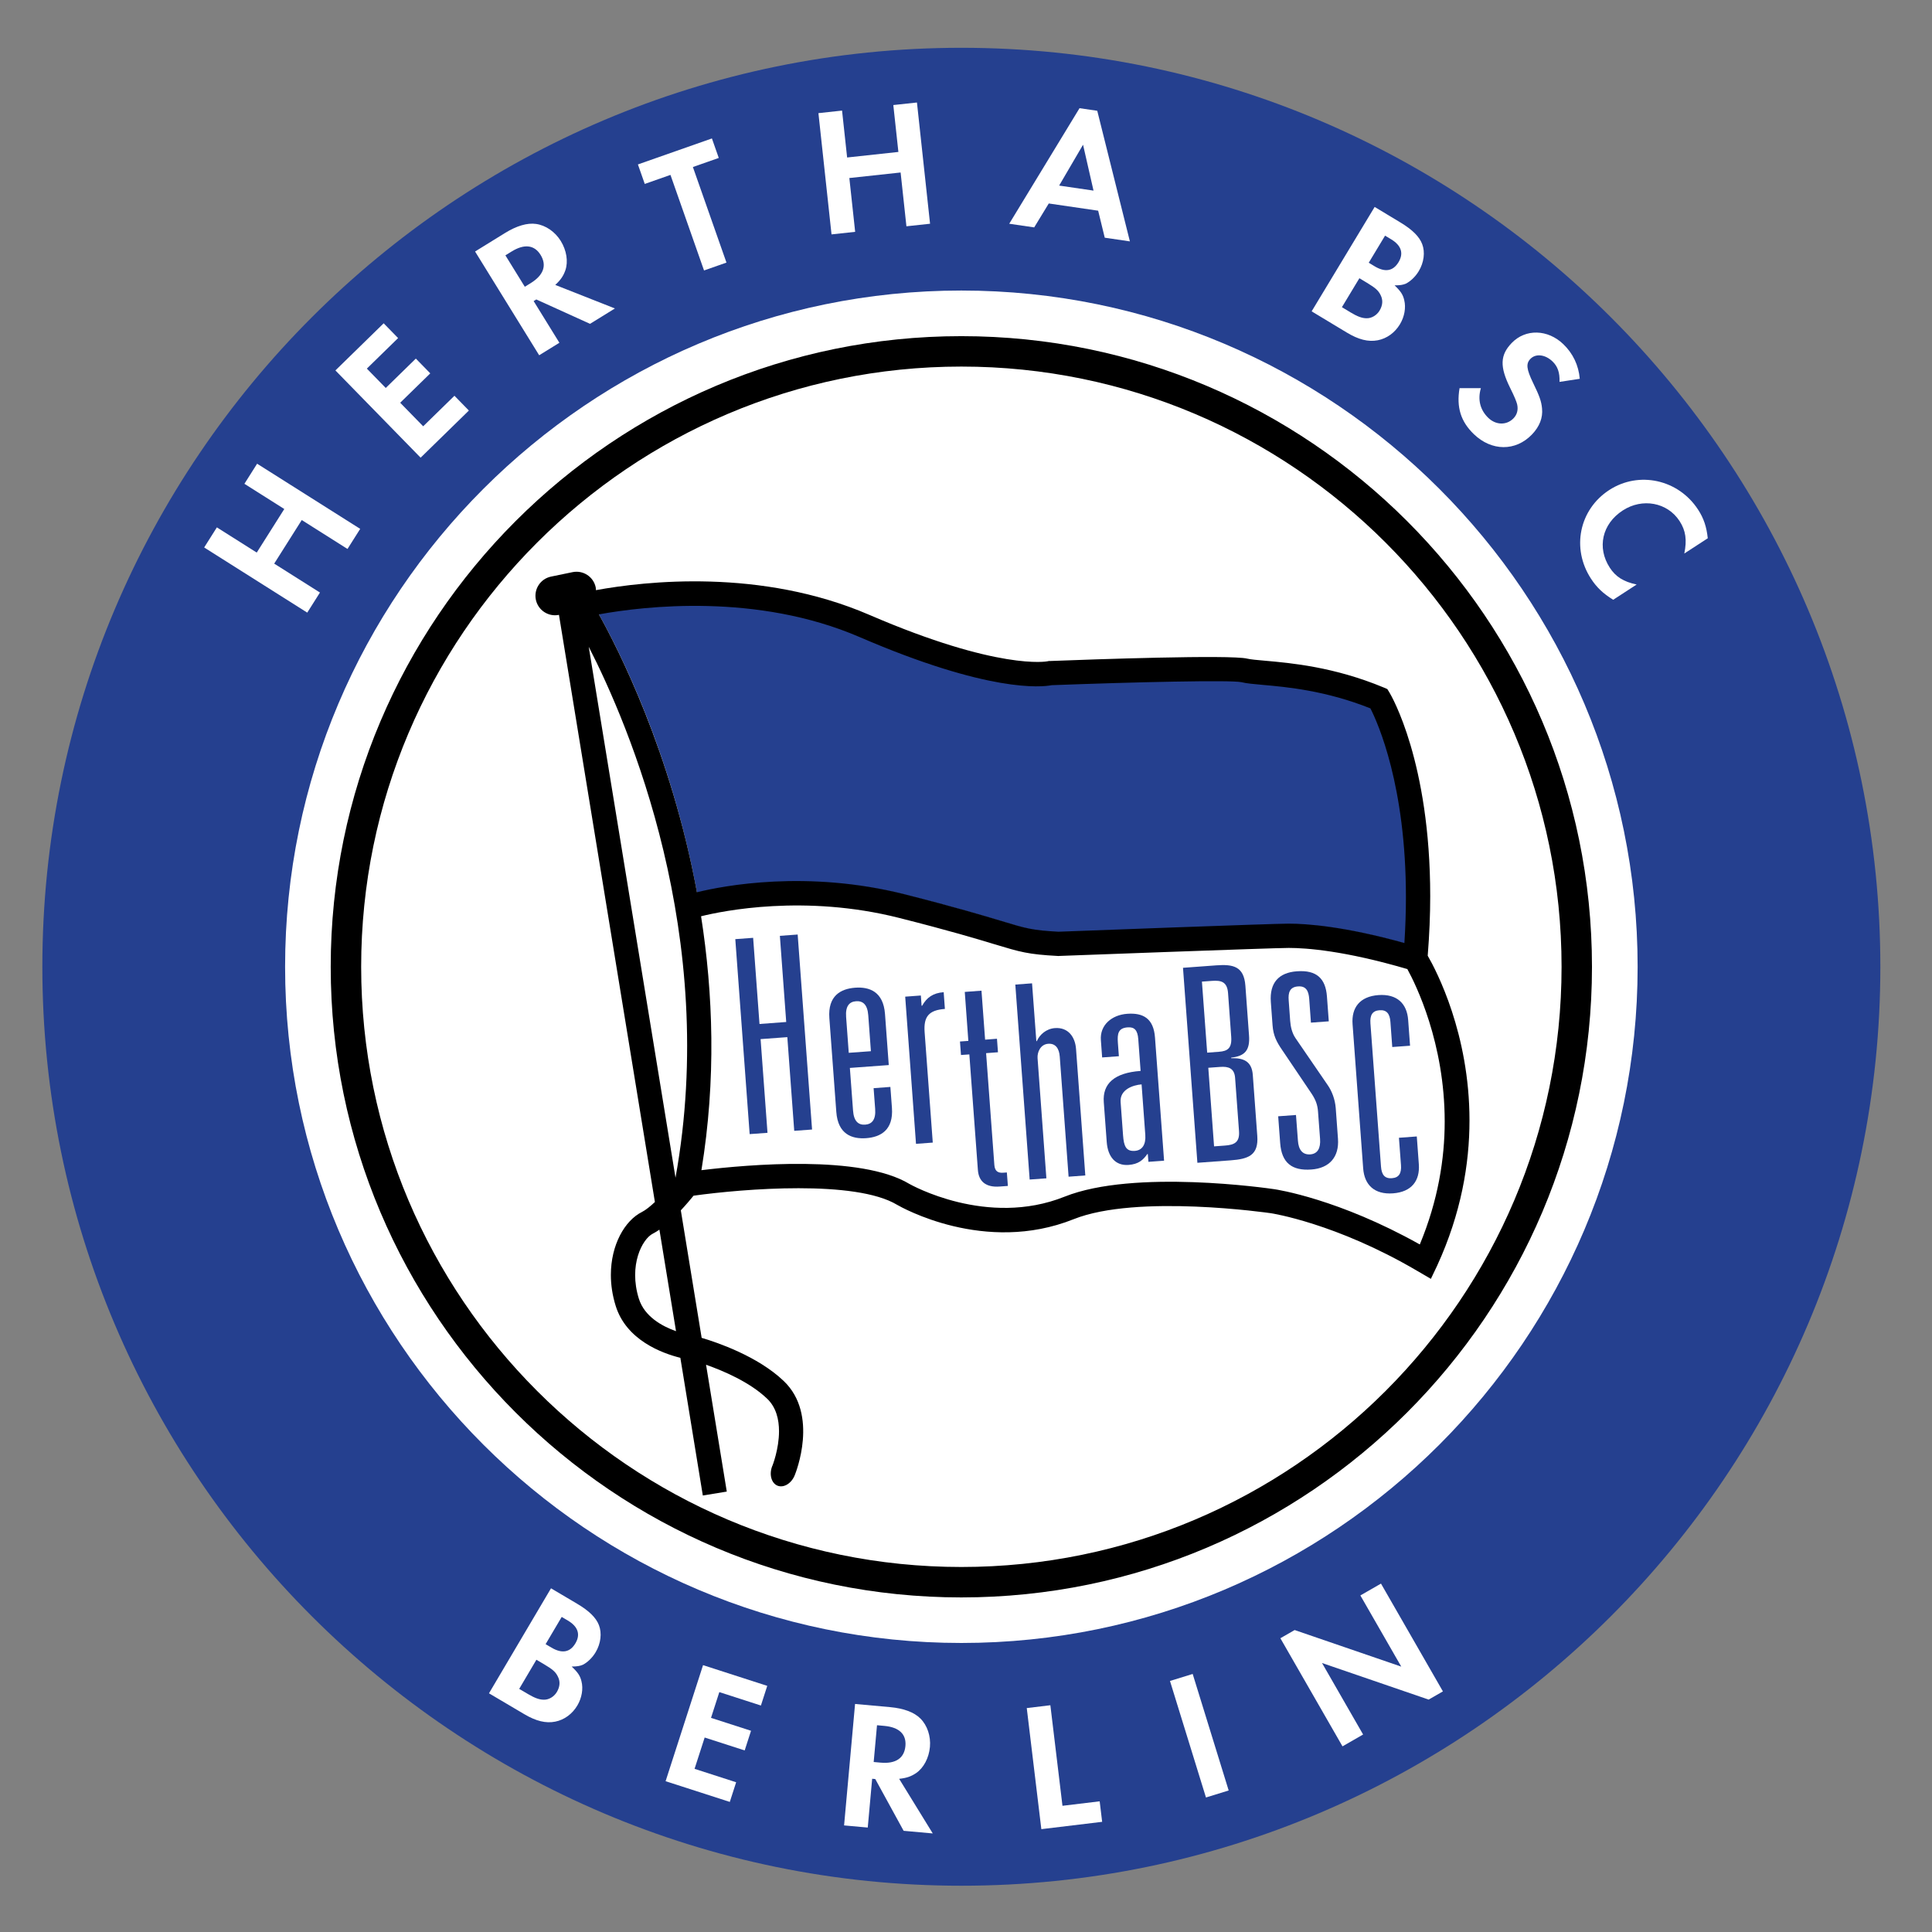 <?xml version="1.0" encoding="utf-8"?>
<!-- Generator: Adobe Illustrator 19.1.0, SVG Export Plug-In . SVG Version: 6.00 Build 0)  -->
<svg version="1.1" id="Layer_1" xmlns="http://www.w3.org/2000/svg" xmlns:xlink="http://www.w3.org/1999/xlink" x="0px" y="0px"
	 viewBox="0 0 400 400" enable-background="new 0 0 400 400" xml:space="preserve">
<rect x="0" y="0" width="400" height="400" fill="#808080" stroke="none"/>
<path fill="#25408F" d="M8.769,200.166c0,104.903,85.362,190.253,190.271,190.253c104.907,0,190.266-85.35,190.266-190.253
	c0-104.915-85.359-190.271-190.266-190.271C94.131,9.895,8.769,95.251,8.769,200.166z"/>
<path fill="#FFFFFF" d="M58.859,105.384l-8.255-5.218l2.629-4.16l21.342,13.49l-2.629,4.16l-9.471-5.987l-5.704,9.023l9.471,5.987
	l-2.629,4.159l-21.342-13.49l2.629-4.16l8.255,5.218L58.859,105.384z"/>
<path fill="#FFFFFF" d="M75.951,76.316l3.915,4.008l6.228-6.084l2.989,3.06l-6.228,6.083l4.761,4.875l6.472-6.321l2.989,3.06
	l-9.992,9.76L69.443,76.694l9.992-9.759l2.989,3.06L75.951,76.316z"/>
<path fill="#FFFFFF" d="M108.656,59.372l-4.019-6.505l1.289-0.796c2.608-1.611,4.701-1.391,5.995,0.702
	c1.332,2.158,0.632,4.193-2.041,5.844L108.656,59.372z M114.961,58.991c1.161-1.073,1.683-1.885,2.09-3.026
	c0.62-1.807,0.258-4.12-0.956-6.084c-1.174-1.9-3.113-3.238-5.11-3.517c-1.808-0.262-4.026,0.396-6.41,1.868l-6.215,3.839
	l13.27,21.481l4.187-2.587l-5.332-8.63l0.547-0.338l11.128,5.049l5.153-3.183L114.961,58.991z"/>
<path fill="#FFFFFF" d="M145.763,55.996l-6.951-19.785l-5.321,1.87l-1.418-4.035l15.321-5.383l1.418,4.036l-5.357,1.881
	l6.951,19.785L145.763,55.996z"/>
<path fill="#FFFFFF" d="M186.001,31.458l-1.05-9.709l4.893-0.529l2.714,25.102l-4.893,0.529l-1.204-11.139l-10.613,1.147
	l1.204,11.139l-4.893,0.53l-2.713-25.103l4.893-0.529l1.049,9.71L186.001,31.458z"/>
<path fill="#FFFFFF" d="M226.402,39.464l-7.117-1.041l4.949-8.458L226.402,39.464z M227.362,43.621l1.365,5.593l5.205,0.761
	l-6.757-27.04l-3.67-0.537L208.95,46.323l5.169,0.756l3.018-4.952L227.362,43.621z"/>
<path fill="#FFFFFF" d="M283.384,54.394l3.381-5.607l1.266,0.763c2.106,1.271,2.622,2.909,1.525,4.724
	c-1.135,1.88-2.803,2.155-4.975,0.845L283.384,54.394z M271.562,64.46l7.293,4.4c2.398,1.447,4.427,1.965,6.376,1.593
	c1.898-0.359,3.557-1.569,4.612-3.319c0.938-1.555,1.275-3.431,0.888-4.99c-0.25-1.124-0.733-1.858-1.996-3.063
	c1.156-0.01,1.686-0.087,2.336-0.357c0.956-0.485,1.966-1.423,2.669-2.59c1.075-1.782,1.347-3.918,0.715-5.581
	c-0.575-1.54-2.005-2.979-4.502-4.485l-5.345-3.226L271.562,64.46z M277.83,63.599l3.617-5.996l1.588,0.959
	c1.749,1.056,2.354,1.596,2.803,2.532c0.53,1.027,0.444,2.123-0.22,3.226c-0.587,0.972-1.674,1.599-2.672,1.571
	c-0.936,0.01-1.94-0.375-3.301-1.196L277.83,63.599z"/>
<path fill="#FFFFFF" d="M322.883,79.067c0.068-1.929-0.381-3.205-1.445-4.23c-1.528-1.47-3.486-1.675-4.588-0.53
	c-0.944,0.981-0.816,2.103,0.548,4.942c1.308,2.68,1.731,3.823,1.865,5.319c0.197,1.924-0.518,3.758-2.094,5.393
	c-3.387,3.517-8.342,3.475-12.021-0.07c-2.699-2.6-3.638-5.554-2.961-9.528l4.415-0.002c-0.703,2.369-0.155,4.527,1.534,6.155
	c1.582,1.523,3.804,1.563,5.223,0.09c0.736-0.763,1.01-1.759,0.748-2.906c-0.143-0.559-0.536-1.569-1.454-3.399
	c-2.172-4.403-2.082-6.788,0.334-9.295c2.863-2.972,7.469-2.844,10.687,0.256c1.99,1.917,3.161,4.358,3.399,7.164L322.883,79.067z"
	/>
<path fill="#FFFFFF" d="M348.719,114.6c0.569-2.807,0.298-4.753-0.983-6.72c-2.517-3.872-7.704-4.834-11.765-2.192
	c-4.284,2.786-5.38,7.698-2.675,11.855c1.216,1.872,2.833,2.899,5.556,3.475l-4.856,3.158c-2.106-1.295-3.444-2.59-4.6-4.368
	c-4.088-6.283-2.443-14.307,3.778-18.352c6.155-4.003,14.336-2.188,18.4,4.063c1.156,1.777,1.746,3.516,2.002,5.924L348.719,114.6z"
	/>
<path fill="#FFFFFF" d="M112.964,340.405l3.331-5.638l1.271,0.751c2.118,1.251,2.649,2.884,1.571,4.709
	c-1.117,1.89-2.783,2.181-4.967,0.891L112.964,340.405z M101.238,350.581l7.333,4.332c2.412,1.424,4.447,1.923,6.392,1.533
	c1.893-0.375,3.54-1.601,4.58-3.361c0.924-1.566,1.242-3.444,0.842-4.999c-0.261-1.12-0.753-1.852-2.027-3.043
	c1.156-0.021,1.688-0.103,2.335-0.38c0.95-0.493,1.951-1.442,2.643-2.614c1.059-1.792,1.311-3.93,0.663-5.588
	c-0.588-1.534-2.033-2.96-4.542-4.442l-5.378-3.176L101.238,350.581z M107.496,349.661l3.562-6.03l1.597,0.943
	c1.76,1.04,2.368,1.575,2.828,2.507c0.54,1.022,0.463,2.12-0.191,3.227c-0.578,0.979-1.658,1.616-2.658,1.597
	c-0.935,0.019-1.944-0.357-3.312-1.166L107.496,349.661z"/>
<path fill="#FFFFFF" d="M148.929,350.332l-1.721,5.333l8.285,2.674l-1.313,4.07l-8.286-2.674l-2.092,6.484l8.61,2.778l-1.314,4.071
	l-13.293-4.29l7.754-24.028l13.293,4.29l-1.313,4.071L148.929,350.332z"/>
<path fill="#FFFFFF" d="M180.886,364.805l0.689-7.615l1.508,0.136c3.054,0.277,4.597,1.709,4.375,4.159
	c-0.228,2.525-2.01,3.733-5.138,3.45L180.886,364.805z M186.158,368.285c1.573-0.162,2.477-0.499,3.488-1.168
	c1.58-1.073,2.679-3.14,2.887-5.44c0.201-2.224-0.547-4.458-1.977-5.88c-1.289-1.294-3.459-2.099-6.249-2.351l-7.276-0.658
	l-2.273,25.145l4.901,0.444l0.913-10.104l0.641,0.058l5.872,10.718l6.032,0.545L186.158,368.285z"/>
<path fill="#FFFFFF" d="M219.973,373.871l7.704-0.928l0.512,4.247l-12.59,1.516l-3.018-25.068l4.886-0.588L219.973,373.871z"/>
<path fill="#FFFFFF" d="M254.384,370.699l-4.701,1.452l-7.451-24.125l4.701-1.451L254.384,370.699z"/>
<path fill="#FFFFFF" d="M265.088,339.18l2.955-1.697l22.073,7.573l-8.467-14.737l4.269-2.452l12.823,22.319l-2.955,1.697
	l-22.073-7.573l8.503,14.802l-4.266,2.452L265.088,339.18z"/>
<path fill="#FFFFFF" d="M59.026,200.166c0,77.19,62.812,139.993,140.014,139.993c77.202,0,140.014-62.803,140.014-139.993
	c0-77.208-62.812-140.014-140.014-140.014C121.838,60.152,59.026,122.958,59.026,200.166z"/>
<path d="M68.471,200.166c0,71.994,58.575,130.563,130.569,130.563c71.986,0,130.561-58.569,130.561-130.563
	c0-72-58.575-130.569-130.561-130.569C127.046,69.597,68.471,128.166,68.471,200.166z M74.775,200.166
	c0-68.532,55.739-124.271,124.265-124.271c68.521,0,124.266,55.739,124.266,124.271c0,68.511-55.745,124.262-124.266,124.262
	C130.514,324.429,74.775,268.677,74.775,200.166z"/>
<path fill="#25408F" d="M161.465,193.755l3.685-0.271l2.979,40.372l-3.691,0.271l-1.43-19.398l-5.535,0.408l1.43,19.401
	l-3.694,0.268l-2.973-40.366l3.694-0.274l1.317,17.84l5.532-0.414L161.465,193.755z"/>
<path fill="#25408F" d="M180.312,217.64l-4.588,0.334l-0.545-7.436c-0.164-2.234,0.67-3.149,2.065-3.241
	c1.4-0.101,2.357,0.673,2.52,2.908L180.312,217.64z M181.194,229.601c0.164,2.231-0.67,3.14-2.071,3.247
	c-1.388,0.095-2.348-0.676-2.508-2.911l-0.658-8.834l8.053-0.593l-0.778-10.567c-0.343-4.642-3.227-5.667-6.197-5.449
	c-2.958,0.226-5.667,1.659-5.324,6.301l1.436,19.401c0.337,4.636,3.227,5.667,6.194,5.449c2.958-0.221,5.667-1.656,5.324-6.298
	l-0.322-4.311l-3.471,0.259L181.194,229.601z"/>
<path fill="#25408F" d="M187.412,206.348l3.241-0.241l0.152,2.127l0.116-0.012c0.935-1.692,2.276-2.64,4.457-2.798l0.253,3.465
	c-3.352,0.247-4.43,1.615-4.198,4.806l1.686,22.866l-3.471,0.259L187.412,206.348z"/>
<path fill="#25408F" d="M210.21,203.846l3.465-0.259l0.888,11.974l0.104-0.012c0.581-1.335,1.945-2.562,3.739-2.693
	c2.747-0.206,4.183,1.826,4.374,4.287l1.922,26.221l-3.462,0.259l-1.829-24.88c-0.125-1.621-0.834-2.756-2.398-2.64
	c-1.615,0.122-2.279,1.743-2.196,2.979l1.826,24.877l-3.462,0.253L210.21,203.846z"/>
<path fill="#25408F" d="M237.122,234.97c0.149,2.014-0.652,3.197-2.163,3.307c-1.85,0.137-2.273-1.013-2.44-3.194l-0.509-6.93
	c-0.179-2.577,2.556-3.501,4.344-3.644L237.122,234.97z M236.15,221.721c-5.482,0.402-7.901,2.661-7.624,6.465l0.611,8.267
	c0.232,3.087,1.829,4.928,4.511,4.734c2.071-0.155,3.021-1.016,3.888-2.255l0.104-0.006l0.128,1.621l3.241-0.238l-1.88-25.494
	c-0.286-3.924-2.407-5.166-5.768-4.919c-3.179,0.238-5.67,2.324-5.437,5.455l0.262,3.581l3.465-0.253l-0.211-2.851
	c-0.125-1.796,0.063-2.985,2.029-3.125c1.382-0.107,2.059,0.569,2.196,2.422L236.15,221.721z"/>
<path fill="#25408F" d="M249.933,217.941l-1.087-14.709l2.071-0.152c1.901-0.137,3.158,0.164,3.337,2.515l0.655,9.057
	c0.179,2.401-0.781,2.976-2.523,3.104L249.933,217.941z M247.907,240.744l6.876-0.507c3.685-0.271,5.818-1.043,5.524-5.071
	l-0.93-12.638c-0.212-2.792-1.892-3.51-4.469-3.438l-0.009-0.116c2.839-0.316,3.939-1.519,3.694-4.657l-0.748-10.225
	c-0.298-4.028-2.526-4.484-6.042-4.225l-6.876,0.507L247.907,240.744z M251.36,237.342l-1.195-16.27l2.452-0.179
	c1.731-0.134,2.947,0.289,3.095,2.243l0.813,11.068c0.167,2.357-1.025,2.836-2.926,2.973L251.36,237.342z"/>
<path fill="#25408F" d="M271.059,206.804c-0.116-1.564-0.602-2.711-2.324-2.577c-1.743,0.125-2.05,1.329-1.925,2.887l0.307,4.251
	c0.095,1.293,0.414,2.568,1.111,3.581l6.599,9.626c0.95,1.338,1.573,3.042,1.722,4.823l0.465,6.373
	c0.274,3.801-1.805,6.096-5.491,6.364c-4.079,0.301-6.179-1.4-6.477-5.482l-0.411-5.535l3.685-0.268l0.402,5.306
	c0.128,1.898,0.95,2.964,2.568,2.848c1.51-0.116,2.154-1.284,2.017-3.185l-0.423-5.652c-0.095-1.388-0.465-2.434-1.353-3.769
	l-6.114-9.063c-1.132-1.654-1.788-2.952-1.945-5.026l-0.358-4.859c-0.286-3.971,1.636-6.078,5.387-6.352
	c4.129-0.307,5.956,1.531,6.23,5.217l0.381,5.142l-3.697,0.271L271.059,206.804z"/>
<path fill="#25408F" d="M287.871,211.571c-0.125-1.722-0.801-2.518-2.258-2.413c-1.46,0.107-2.008,0.992-1.88,2.726l2.187,29.635
	c0.125,1.734,0.801,2.526,2.258,2.413c1.448-0.104,2.008-0.992,1.88-2.717l-0.423-5.652l3.697-0.274l0.423,5.762
	c0.241,3.411-1.49,5.729-5.345,6.018c-3.864,0.28-5.926-1.758-6.179-5.163l-2.196-29.858c-0.253-3.417,1.49-5.735,5.345-6.027
	c3.864-0.28,5.926,1.761,6.167,5.175l0.39,5.309l-3.685,0.268L287.871,211.571z"/>
<path fill="#25408F" d="M203.205,205.109l-3.459,0.259l0.739,10.138l-1.731,0.125l0.206,2.795l1.731-0.122l1.77,23.929
	c0.17,2.348,1.618,3.647,4.523,3.426l1.686-0.122l-0.212-2.792l-0.733,0.051c-1.001,0.075-1.753-0.211-1.857-1.609l-1.707-23.143
	l2.456-0.185l-0.206-2.798l-2.456,0.191L203.205,205.109z"/>
<path fill="#25408F" d="M124.171,127.037l-0.104,0.021l0.054,0.104c4.341,7.773,15.004,28.944,20.283,57.509l0.015,0.083
	l0.086-0.021c4.922-1.204,22.547-4.731,43.044,0.45c10.624,2.687,16.27,4.383,20.01,5.512c5.083,1.543,6.298,1.907,11.777,2.22
	c0.012,0,0.667-0.021,0.667-0.021c13.159-0.503,44.072-1.647,47.01-1.647c3.581,0,11.449,0.512,23.921,3.998l0.095,0.024
	l0.012-0.098c0.2-3.247,0.316-6.444,0.316-9.507c0-22.86-5.619-35.724-7.35-39.115c-9.349-3.766-17.479-4.484-22.327-4.91
	c-1.987-0.176-3.411-0.301-4.448-0.566c-2.249-0.477-21.924-0.033-39.3,0.629c-1.934,0.363-12.868,1.636-39.747-9.954
	C156.856,122.535,133.308,125.39,124.171,127.037z"/>
<path fill="#25408F" d="M124.162,126.957l-0.232,0.036l0.11,0.206c4.347,7.779,15.01,28.941,20.28,57.485l0.03,0.179l0.182-0.042
	c4.904-1.207,22.52-4.737,42.997,0.444c10.624,2.681,16.27,4.385,20.004,5.518c5.098,1.54,6.313,1.907,11.804,2.217
	c0.012,0,0.667-0.03,0.667-0.03c13.159-0.492,44.072-1.648,47.01-1.648c3.581,0,11.437,0.527,23.891,4.013l0.211,0.051l0.009-0.209
	c0.211-3.253,0.307-6.45,0.307-9.513c0-22.881-5.628-35.751-7.35-39.151l-0.033-0.06l-0.063-0.021
	c-9.316-3.733-17.438-4.445-22.297-4.88c-1.996-0.179-3.399-0.295-4.436-0.554c-2.249-0.48-21.936-0.042-39.32,0.614
	c-1.943,0.378-12.862,1.636-39.711-9.945C156.865,122.458,133.296,125.303,124.162,126.957z"/>
<path fill="#25408F" d="M124.162,126.957l-0.232,0.036l0.11,0.206c4.347,7.779,15.01,28.941,20.28,57.485l0.03,0.179l0.182-0.042
	c4.904-1.207,22.52-4.737,42.997,0.444c10.624,2.681,16.27,4.385,20.004,5.518c5.098,1.54,6.313,1.907,11.804,2.217
	c0.012,0,0.667-0.03,0.667-0.03c13.159-0.492,44.072-1.648,47.01-1.648c3.581,0,11.437,0.527,23.891,4.013l0.211,0.051l0.009-0.209
	c0.211-3.253,0.307-6.45,0.307-9.513c0-22.881-5.628-35.751-7.35-39.151l-0.033-0.06l-0.063-0.021
	c-9.316-3.733-17.438-4.445-22.297-4.88c-1.996-0.179-3.399-0.295-4.436-0.554c-2.249-0.48-21.936-0.042-39.32,0.614
	c-1.943,0.378-12.862,1.636-39.711-9.945C156.865,122.458,133.296,125.303,124.162,126.957z"/>
<path fill="#25408F" d="M178.152,131.819c-21.206-9.149-44.489-6.408-53.963-4.698c3.992,7.144,14.965,28.649,20.298,57.536
	c5.467-1.344,22.768-4.689,43.083,0.444c10.615,2.675,16.27,4.388,20.009,5.518c5.062,1.531,6.298,1.901,11.768,2.208
	c2.872-0.107,44.254-1.668,47.665-1.668c3.739,0,11.595,0.56,23.932,4.013c0.232-3.334,0.328-6.513,0.328-9.507
	c0-23.059-5.789-36.013-7.341-39.073c-9.221-3.697-17.354-4.436-22.252-4.868c-1.987-0.176-3.423-0.301-4.469-0.56
	c-2.24-0.48-21.862-0.042-39.279,0.614C215.829,142.181,204.921,143.363,178.152,131.819z"/>
<path d="M135.59,248.865c-0.971,0.915-1.919,1.674-2.663,2.05c-3.605,1.799-6.453,6.843-6.453,13.052
	c0,2.029,0.307,4.183,0.995,6.391c2.196,7.094,9.566,9.811,13.392,10.764l4.651,28.506l4.96-0.813l-4.29-26.256
	c3.504,1.233,9.03,3.563,12.632,7.013c1.898,1.799,2.473,4.335,2.473,6.754c0,3.691-1.347,7.109-1.388,7.198h-0.012
	c-0.682,1.719-0.191,3.548,1.087,4.07c1.278,0.512,2.884-0.453,3.566-2.163c0.215-0.509,5.026-12.534-2.267-19.499
	c-5.407-5.175-13.952-8.047-17.003-8.944l-4.314-26.399c1.135-1.215,2.074-2.345,2.64-3.036c10.398-1.442,33.538-3.313,42.157,1.901
	c0.76,0.438,18.12,10.335,36.53,2.967c13.15-5.261,40.548-1.278,40.822-1.242c0.149,0.021,13.457,2.044,30.335,11.953l2.809,1.642
	l1.308-2.756c4.955-10.812,6.685-21.04,6.685-30.04c0-17.926-6.831-30.961-8.649-34.107c0.349-4.365,0.518-8.488,0.518-12.328
	c0-27.803-8.059-41.534-8.452-42.183l-0.432-0.7l-0.751-0.322c-10.275-4.278-19.21-5.065-24.555-5.542
	c-1.627-0.137-3.021-0.268-3.697-0.432c-3.432-0.855-32.149,0.152-40.873,0.492h-0.223l-0.253,0.057
	c-0.092,0.021-10.052,1.969-36.92-9.626c-22.449-9.674-46.36-6.966-56.57-5.101c-0.009-0.203-0.015-0.393-0.051-0.587l0,0
	c-0.456-2.187-2.598-3.59-4.785-3.143l-4.463,0.924c-2.187,0.45-3.59,2.595-3.143,4.782c0.459,2.184,2.598,3.59,4.785,3.14
	L135.59,248.865z M132.263,268.862c-2.148-6.918,0.706-12.355,2.911-13.454c0.438-0.226,0.891-0.501,1.35-0.822l3.438,21.022
	C137.056,274.573,133.413,272.571,132.263,268.862z M139.857,243.836L121.892,133.91
	C130.15,150.028,148.902,193.755,139.857,243.836z M123.998,127.198c9.468-1.716,32.757-4.451,53.963,4.695
	c26.766,11.551,37.68,10.377,39.78,9.966c17.417-0.655,37.041-1.099,39.279-0.623c1.046,0.265,2.482,0.384,4.469,0.566
	c4.91,0.432,13.031,1.177,22.243,4.862c1.561,3.063,7.35,16.017,7.35,39.073c0,3.006-0.104,6.173-0.316,9.501
	c-12.346-3.444-20.205-4.01-23.944-4.01c-3.411,0-44.793,1.564-47.665,1.674c-5.47-0.301-6.706-0.679-11.762-2.211
	c-3.746-1.126-9.397-2.83-20.009-5.521c-20.328-5.133-37.622-1.785-43.086-0.438C138.963,155.847,127.984,134.339,123.998,127.198z
	 M293.954,257.651c-16.803-9.429-29.572-11.363-30.132-11.443c-1.162-0.173-28.991-4.213-43.408,1.549
	c-16.089,6.441-31.947-2.535-32.111-2.625c-10.061-6.09-33.386-4.034-43.08-2.857c3.084-18.811,2.413-36.687-0.074-52.572
	c4.478-1.108,21.445-4.603,41.001,0.34c10.502,2.655,16.091,4.341,19.791,5.464c5.286,1.597,6.871,2.083,13.047,2.413l0.107,0.012
	l0.125-0.012c0.435-0.009,44.233-1.662,47.603-1.662c3.664,0,11.649,0.587,24.555,4.383c1.743,3.173,7.731,15.272,7.731,31.559
	C299.108,239.913,297.735,248.564,293.954,257.651z"/>
</svg>

